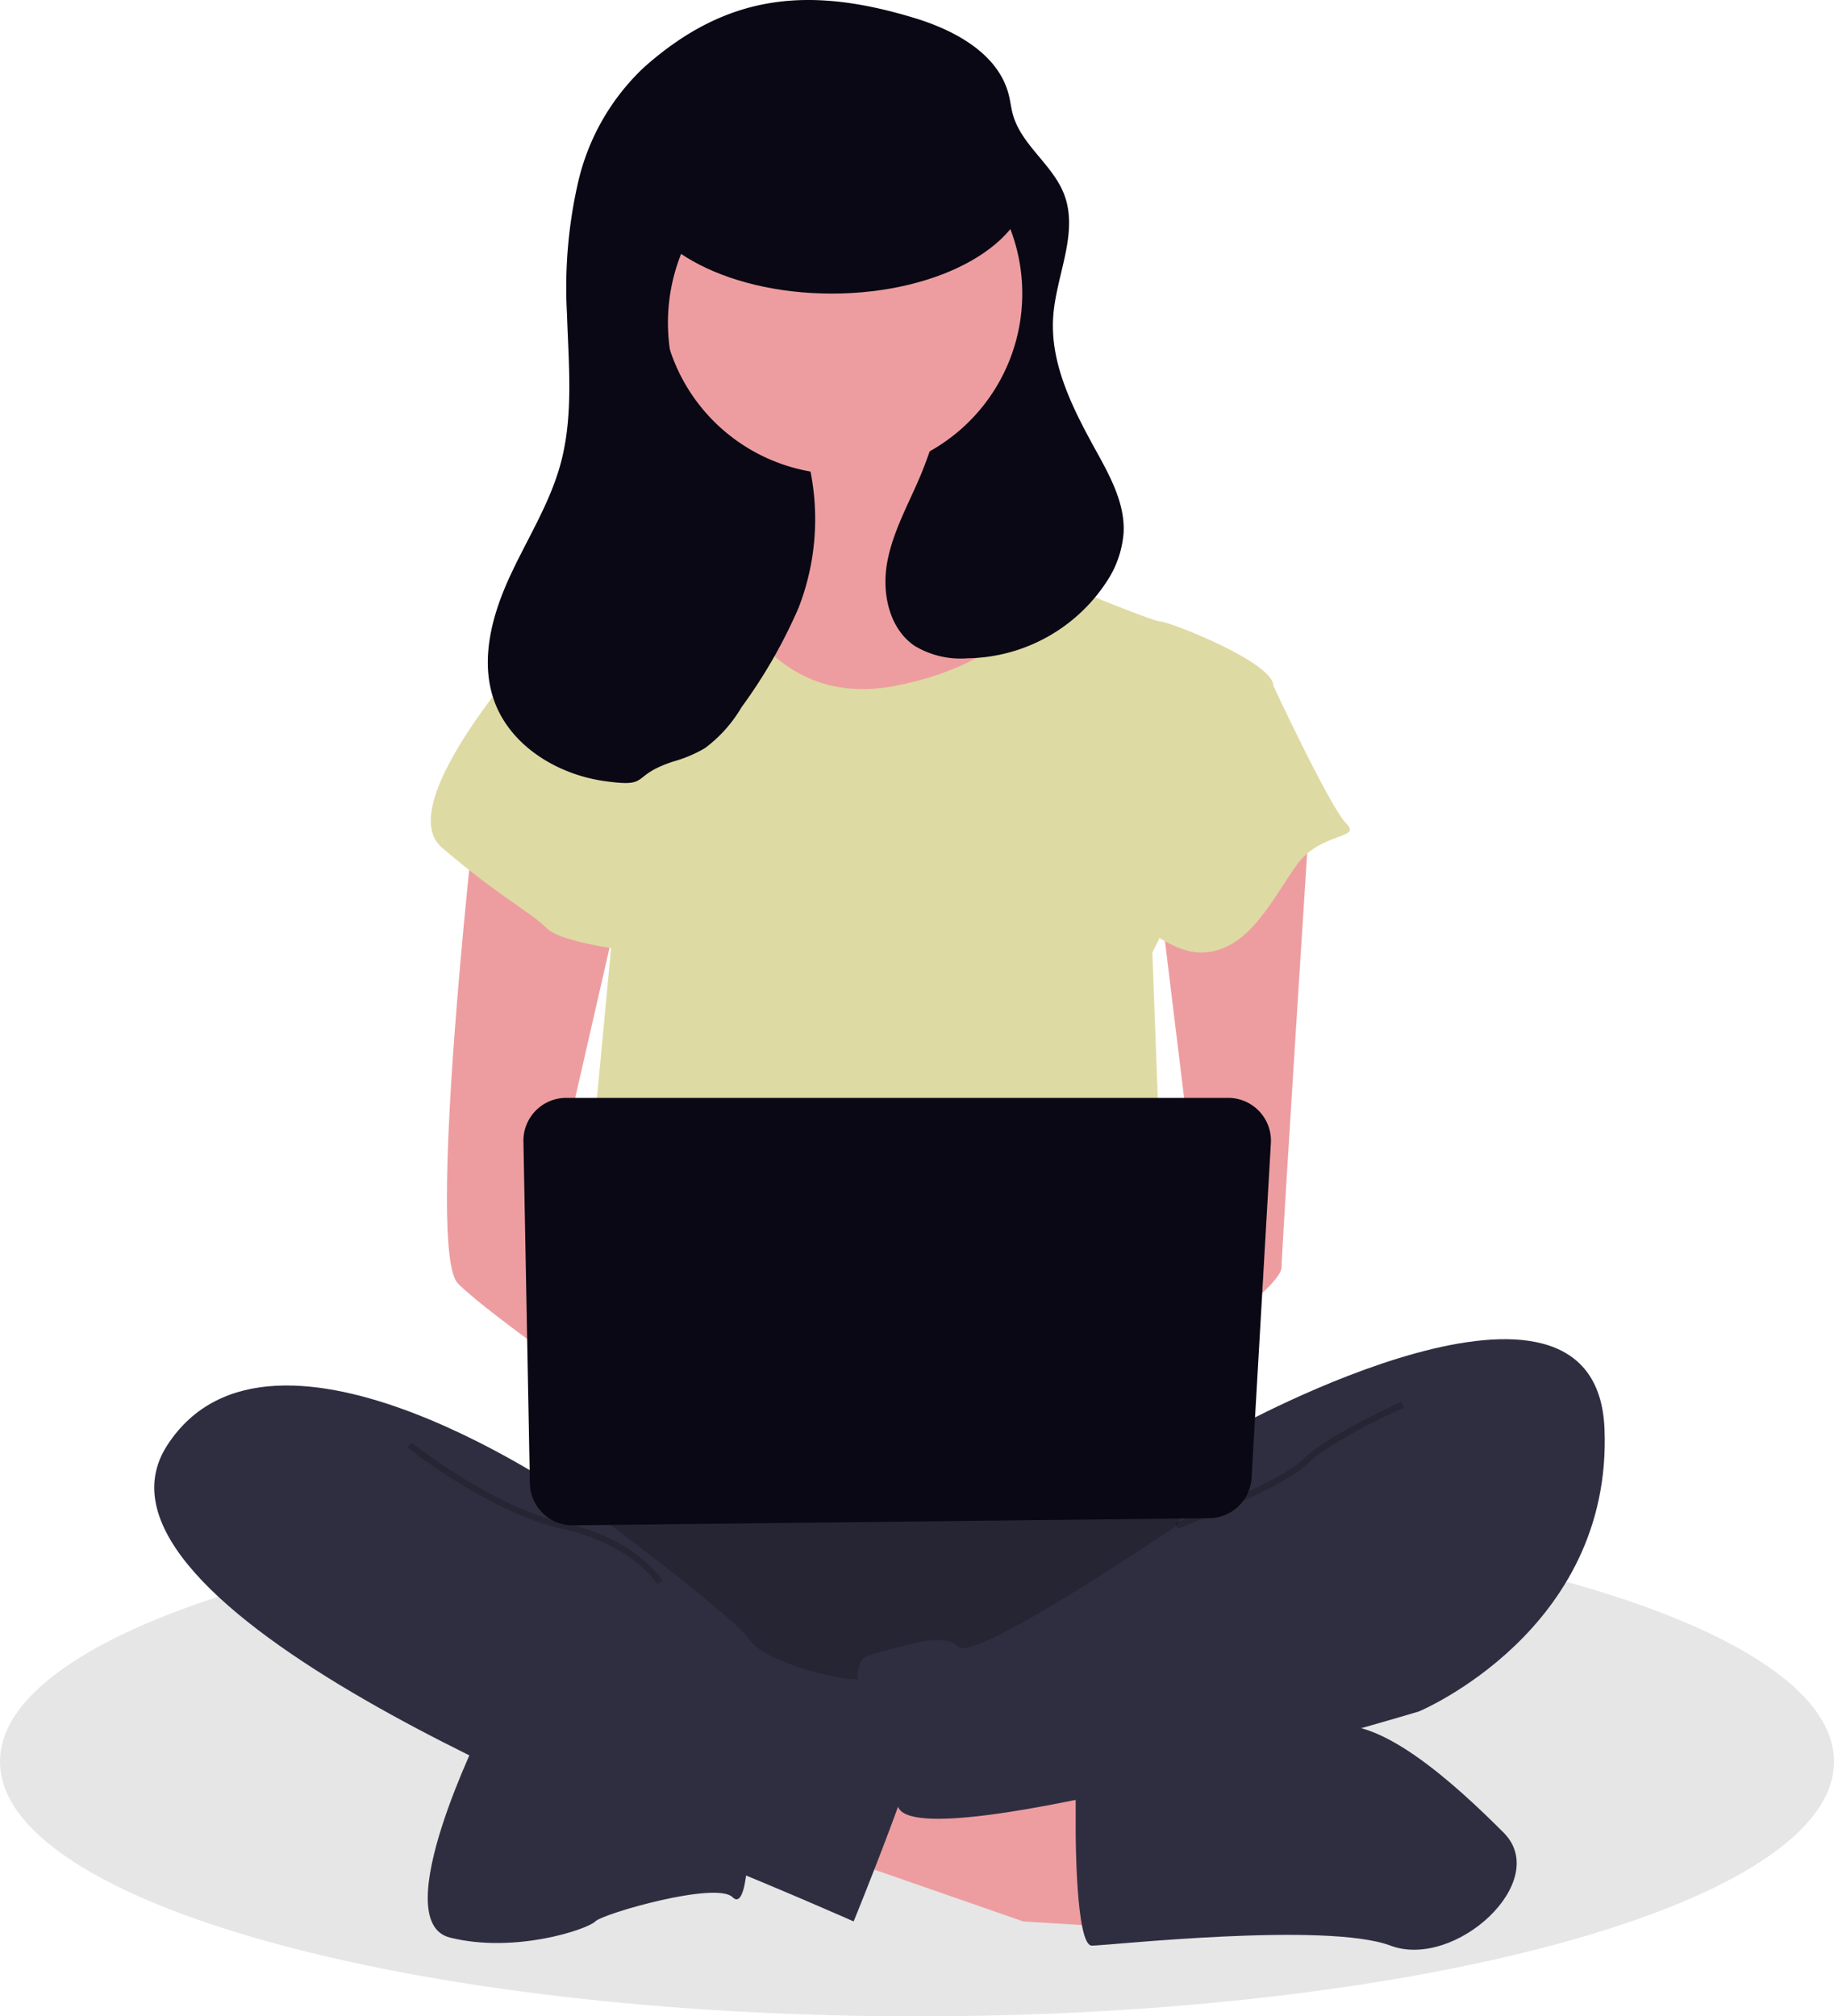 <svg xmlns="http://www.w3.org/2000/svg" width="582.834" height="640.76" viewBox="0 0 582.834 640.76" xmlns:xlink="http://www.w3.org/1999/xlink" role="img" artist="Katerina Limpitsouni" source="https://undraw.co/"><g transform="translate(-730.163 -282.736)"><path d="M966.953,643.379C874.023,685.635,754.34,682.64,754.34,682.64H624.821V657.91c52.779-14.733,125.755-23.84,206.421-23.84a945.777,945.777,0,0,1,135.712,9.309Z" transform="translate(190.339 127.527)" opacity="0.1"/><path d="M1186.656,708.006c0,44.725-130.49,80.95-291.417,80.95s-291.417-36.225-291.417-80.95c0-22.3,32.461-42.5,85-57.11v24.73H818.337s119.683,2.995,212.613-39.261C1123.515,649.884,1186.656,676.881,1186.656,708.006Z" transform="translate(126.342 134.54)" opacity="0.1"/><rect width="123.994" height="124.215" transform="translate(934.806 338.513)" fill="#090814"/><path d="M694.753,561.941s10.263,35.921-7.7,38.487a70.111,70.111,0,0,0-30.79,12.829l33.356,43.619H751.2l38.487-38.487s-51.316-38.487-41.053-61.58S694.753,561.941,694.753,561.941Z" transform="translate(286.165 -135.584)" fill="#ed9da0"/><path d="M536.239,554.651l59.016,20.525,41.049,2.566-2.566-35.921-84.669-25.042Z" transform="translate(460.072 318.157)" fill="#ed9da0"/><path d="M688.28,685.3s0,35.921,5.132,35.921,74.408-7.7,94.935,0S839.663,700.7,824.268,685.3s-40.506-38.487-56.175-33.356-79.814,17.961-79.814,17.961Z" transform="translate(383.726 179.807)" fill="#2f2e41"/><path d="M654.726,651.4s-30.79,61.58-10.263,66.711,43.619-2.566,46.185-5.132,38.487-12.829,43.619-7.7,5.131-20.527,5.131-20.527Z" transform="translate(228.692 180.356)" fill="#2f2e41"/><path d="M667.627,630.48s-48.751,66.712-12.829,84.672,207.831,17.961,220.66,0,17.961-74.409,0-79.541S667.627,630.48,667.627,630.48Z" transform="translate(241.449 116.604)" fill="#2f2e41"/><path d="M667.627,630.48s-48.751,66.712-12.829,84.672,207.831,17.961,220.66,0,17.961-74.409,0-79.541S667.627,630.48,667.627,630.48Z" transform="translate(241.449 116.604)" opacity="0.2"/><ellipse cx="59.014" cy="59.014" rx="59.014" ry="59.014" transform="translate(942.43 326.284)" fill="#ed9da0"/><path d="M648.025,571.644l51.316-10.263s12.829,41.053,53.882,33.356,51.316-33.356,51.316-33.356,30.79,12.829,33.356,12.829,35.922,12.829,35.922,20.527-38.487,84.672-38.487,84.672l5.131,138.555-189.871-5.132L663.42,676.844Z" transform="translate(261.051 -93.972)" fill="#dedaa3"/><path d="M647.572,580.4s-15.395,135.989-5.132,146.252,51.316,38.487,51.316,38.487v-30.79L673.23,695.862l20.527-89.8Z" transform="translate(233.279 -36.014)" fill="#ed9da0"/><path d="M746.267,579.448s-8.98,139.838-8.98,144.969S714.194,747.51,706.5,747.51s-12.829-12.829-12.829-12.829l17.961-20.527L698.8,608.955Z" transform="translate(400.147 -38.914)" fill="#ed9da0"/><path d="M790.47,649.41s115.462-64.146,118.027,0-59.014,89.8-59.014,89.8-159.081,47.7-165.5,30.266-19.244-45.661-8.98-48.226,23.092-7.7,28.224-2.566S772.509,680.2,772.509,680.2Z" transform="translate(331.569 87.411)" fill="#2f2e41"/><path d="M768.046,626.042S744.954,636.305,737.257,644,696.2,664.53,696.2,664.53" transform="translate(407.874 103.08)" fill="none" stroke="#000" stroke-miterlimit="10" stroke-width="2" opacity="0.2"/><path d="M695.055,569.049l-15.4-5.132s-56.448,59.014-38.487,74.409,28.224,20.527,33.356,25.658,30.79,7.7,30.79,7.7Z" transform="translate(229.416 -86.245)" fill="#dedaa3"/><path d="M725.152,568.354l23.092,5.132s17.961,38.487,23.092,43.619-7.7,2.566-15.395,12.829-15.4,28.224-30.79,28.224S689.23,632.5,689.23,632.5Z" transform="translate(386.624 -72.72)" fill="#dedaa3"/><path d="M750.957,661.426s-97.5-69.277-130.857-17.961S763.786,764.059,789.444,774.322s48.751,20.527,48.751,20.527,23.092-56.448,23.092-66.711-17.961-10.263-23.092-10.263-28.224-5.132-33.356-12.829S750.957,661.426,750.957,661.426Z" transform="translate(163.25 98.489)" fill="#2f2e41"/><path d="M635.98,629.212s25.658,20.527,48.751,25.658,30.79,17.961,30.79,17.961" transform="translate(224.345 112.74)" fill="none" stroke="#000" stroke-miterlimit="10" stroke-width="2" opacity="0.2"/><path d="M644.921,615.809l2.05,108.638a13.6,13.6,0,0,0,13.75,13.343l202.168-2.271A13.6,13.6,0,0,0,876.314,722.7l6.137-106.367a13.6,13.6,0,0,0-13.577-14.383H658.519a13.6,13.6,0,0,0-13.6,13.856Z" transform="translate(251.586 29.67)" fill="#090814"/><g transform="translate(885.188 282.736)"><path d="M662.151,702.584c5.506-12.151,12.906-23.553,16.432-36.419,4.226-15.42,2.58-31.736,2.077-47.717a149.817,149.817,0,0,1,3.577-42.106,72.4,72.4,0,0,1,20.813-36.235c26.889-24,53.277-25.728,86.11-15.735,12.944,3.94,26.732,11.441,29.942,24.585.484,1.985.7,4.029,1.243,6,2.688,9.786,12.7,15.979,16.312,25.463,4.672,12.267-2.532,25.607-3.474,38.7-1.1,15.286,6.415,29.726,13.821,43.143,4.4,7.976,8.981,16.472,8.544,25.572a32.3,32.3,0,0,1-4.421,14.1,53.753,53.753,0,0,1-45.154,25.884,28.326,28.326,0,0,1-16.913-3.993c-8.013-5.517-10.36-16.627-8.691-26.212s6.534-18.253,10.347-27.2c1.17-2.747,2.225-5.54,3.2-8.361a57.416,57.416,0,1,0-37.873,6.424,77.777,77.777,0,0,1-3.766,43.247,163.309,163.309,0,0,1-18.16,31.664,43.707,43.707,0,0,1-11.569,12.947,41.046,41.046,0,0,1-9.856,4.209c-14.493,4.661-6.932,8.411-22.01,6.315s-30.012-11.191-35.15-25.522C653.028,728.768,656.645,714.734,662.151,702.584Z" transform="translate(-655.498 -518.627)" fill="#090814"/><ellipse cx="62.629" cy="35.49" rx="62.629" ry="35.49" transform="translate(46.663 22.315)" fill="#090814"/></g></g></svg>